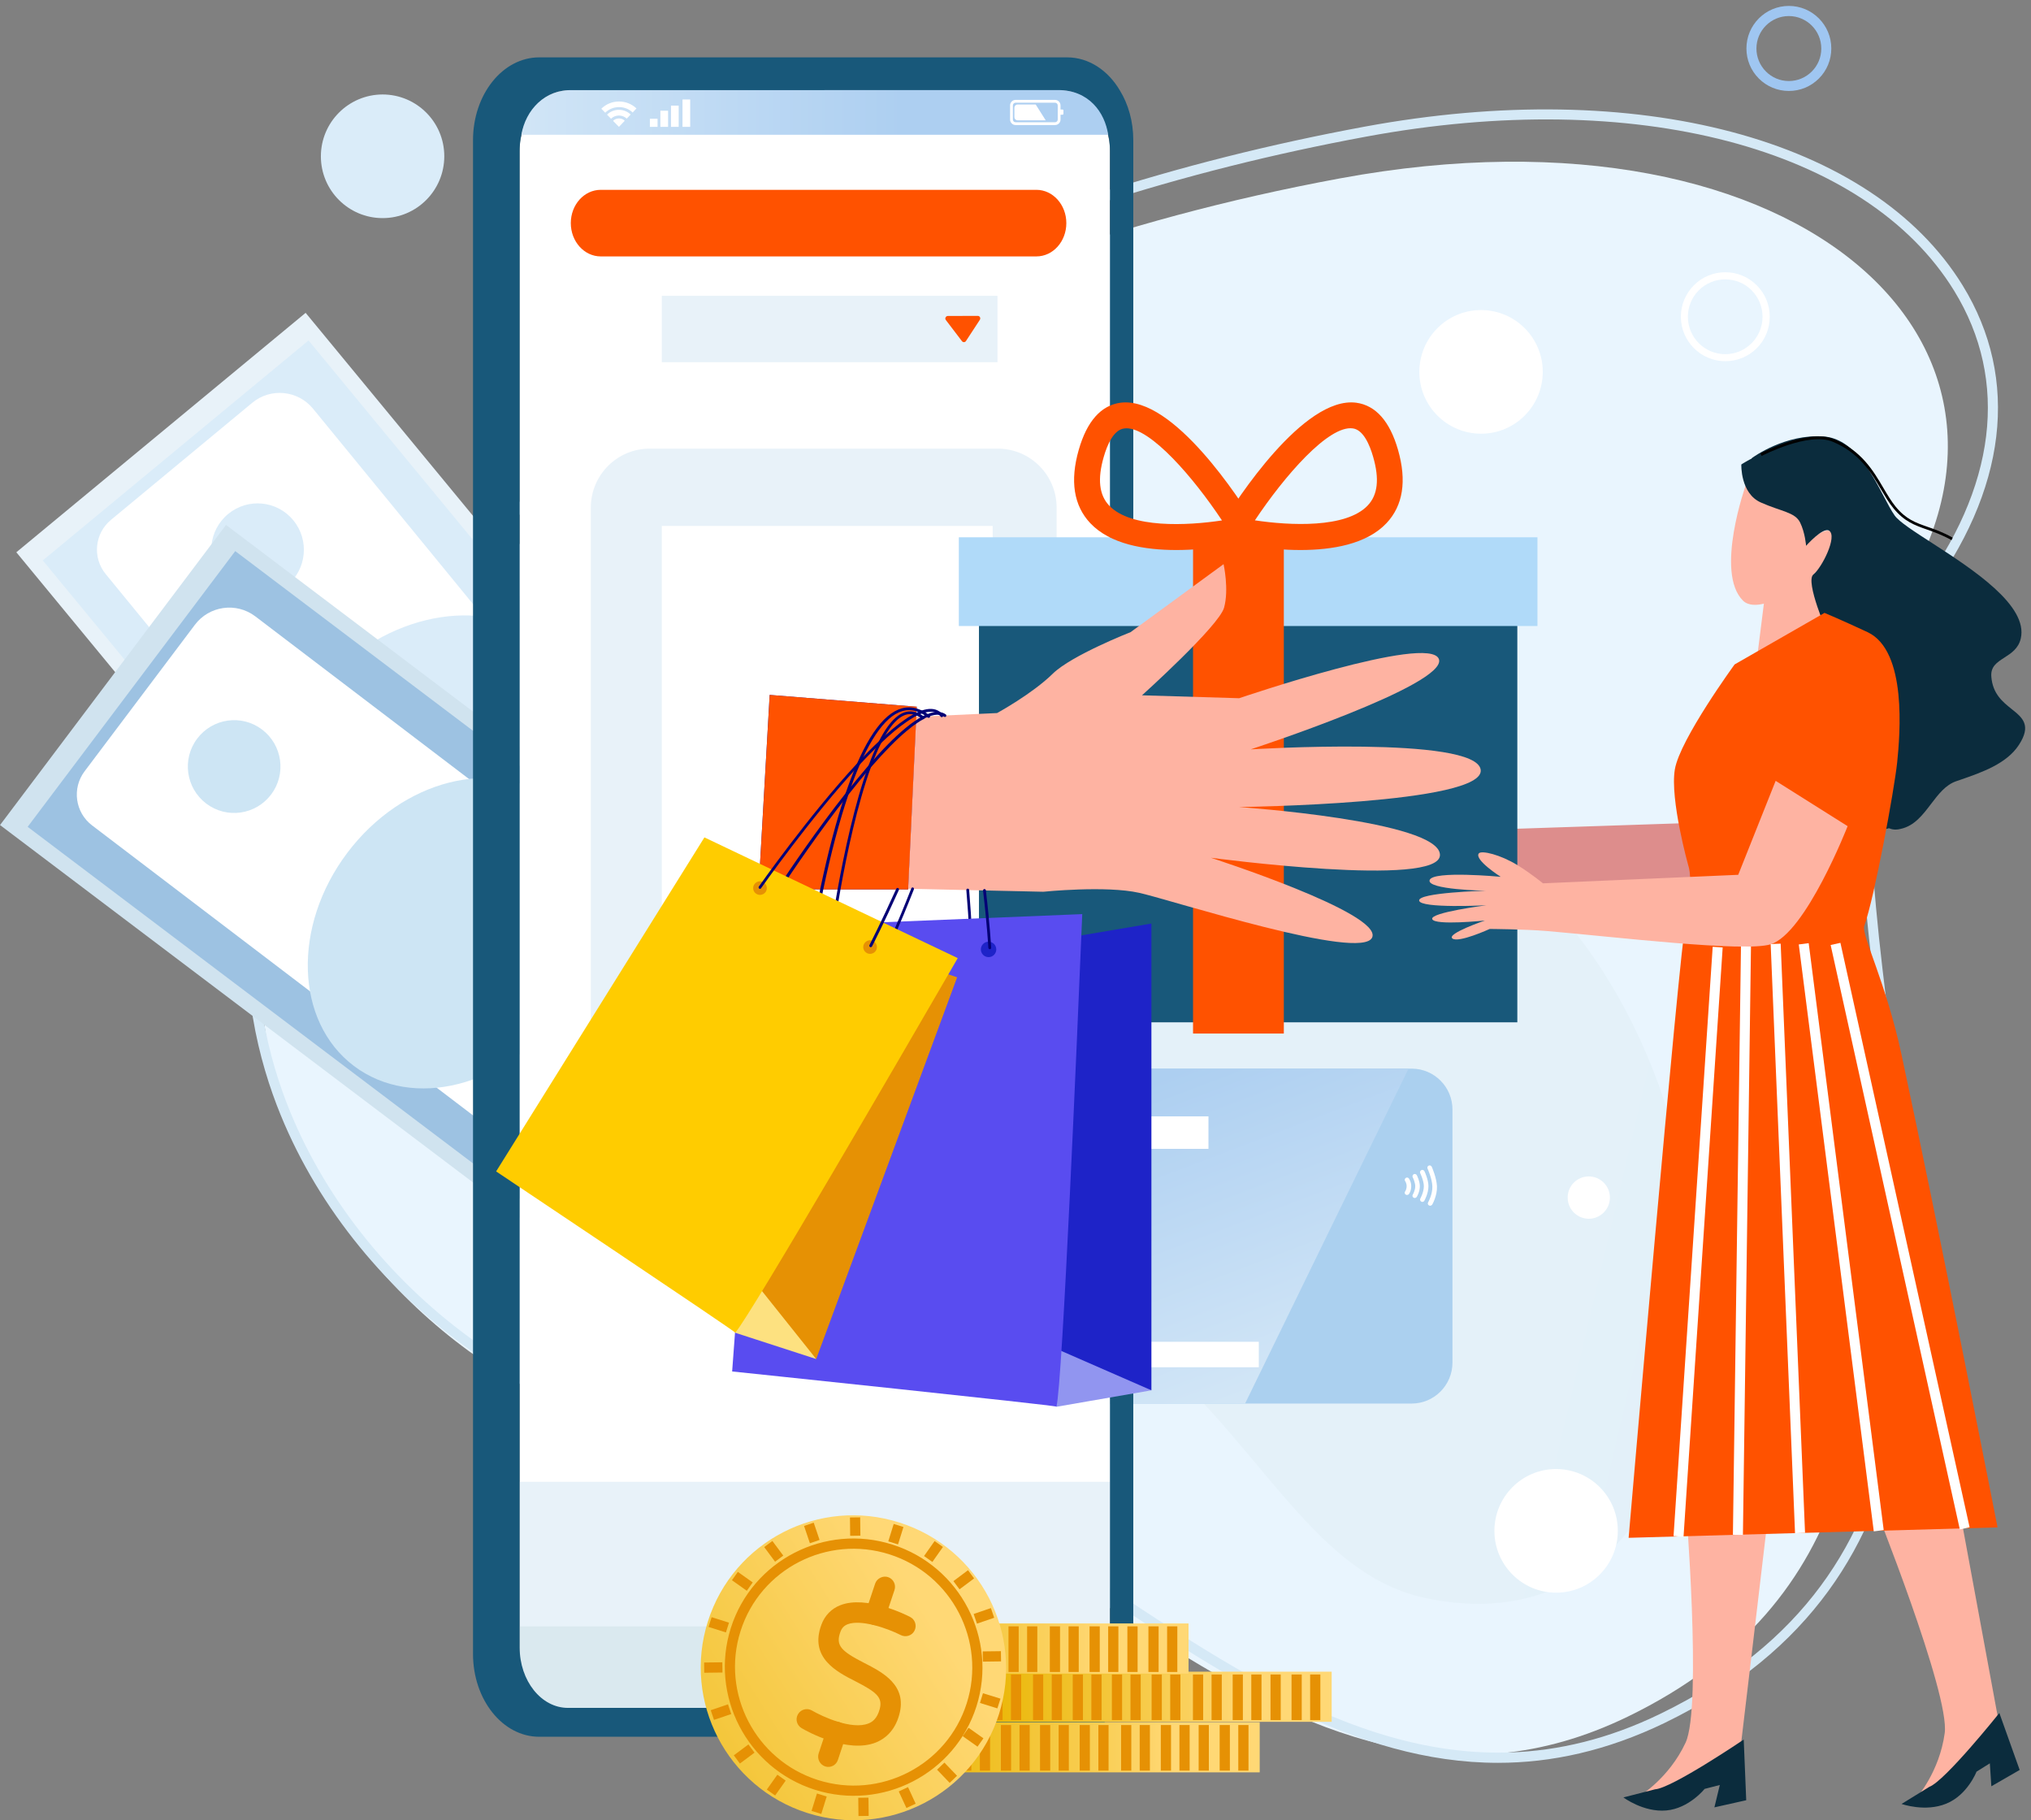 <svg width="337" height="302" viewBox="0 0 337 302" fill="none" xmlns="http://www.w3.org/2000/svg">
<rect x="0" y="0" width="337" height="302" fill="#808080" stroke="none"/>
<path d="M270.102 284.798C347.874 247.034 280.465 145.619 311.687 104.295C346.114 58.745 299.547 15.307 222.323 29.598C146.676 43.589 98.747 77.311 70.913 103.596C6.178 164.751 68.306 240.496 122.147 239.414C170.74 238.45 212.225 312.897 270.102 284.798Z" fill="#E9F5FE"/>
<path d="M248.562 292.467C224.897 292.467 203.689 278.41 182.996 264.702C162.818 251.326 143.72 238.699 123.26 239.115C92.37 239.73 59.421 216.456 46.567 184.981C39.359 167.346 32.816 132.526 69.801 97.574C111.352 58.312 164.047 32.559 226.425 21.014C271.696 12.645 310.657 22.977 325.654 47.349C335.236 62.92 333.027 81.386 319.426 99.387C306.771 116.123 310.109 142.941 313.646 171.322C318.961 213.911 324.973 262.173 276.213 285.846L275.848 285.098L276.213 285.846C266.598 290.488 257.414 292.467 248.562 292.467ZM124.24 237.435C144.866 237.435 163.832 250.012 183.91 263.321C211.943 281.903 240.939 301.118 275.499 284.332C323.179 261.175 317.499 215.591 312.002 171.522C308.415 142.791 305.044 115.657 318.097 98.389C331.25 80.971 333.442 63.17 324.242 48.23C309.594 24.441 271.314 14.409 226.724 22.66C164.662 34.139 112.249 59.759 70.947 98.788C34.676 133.059 41.07 167.113 48.111 184.365C60.717 215.242 92.984 238.1 123.227 237.468C123.559 237.435 123.907 237.435 124.24 237.435Z" fill="#D5E9F6"/>
<path d="M236.638 265.151C287.988 275.848 295.412 192.068 257.896 150.56C223.402 112.396 163.367 96.692 147.689 95.993C106.735 94.147 81.492 106.507 74.052 129.698C65.848 155.251 74.251 196.892 115.936 209.053C149.483 218.835 168.581 209.902 180.854 217.155C206.828 232.527 215.115 260.676 236.638 265.151Z" fill="url(#paint0_linear_20_434)"/>
<path d="M288.237 120.898L282.026 136.486L249.525 137.567C249.525 137.567 239.578 130.597 238.88 131.678C238.166 132.759 242.002 136.22 242.002 136.22C242.002 136.22 231.39 135.737 230.842 137.334C230.278 138.948 240.142 139.114 240.142 139.114C240.142 139.114 228.251 140.212 228.417 141.56C228.584 142.907 240.259 141.693 240.259 141.693C240.259 141.693 230.211 143.806 230.626 144.904C231.041 146.002 240.026 144.039 240.026 144.039C240.026 144.039 233.915 147.316 234.894 148.115C235.891 148.913 243.032 146.135 243.032 146.135C243.032 146.135 281.611 149.811 287.44 147.965C293.269 146.135 300.194 128.367 300.194 128.367L288.237 120.898Z" fill="#DD8D8C"/>
<path d="M50.713 51.903L2.71 91.626L98.01 207.193L146.014 167.47L50.713 51.903Z" fill="#E8F2F9"/>
<path d="M51.197 56.486L7.099 92.978L97.524 202.632L141.622 166.141L51.197 56.486Z" fill="#DAECF9"/>
<path d="M95.027 189.855L17.554 95.261C15.295 92.533 15.694 88.49 18.418 86.244L41.85 66.83C44.89 64.301 49.407 64.734 51.931 67.795L129.371 162.355C132.66 166.331 132.095 172.221 128.126 175.514L109.16 191.202C104.875 194.746 98.548 194.147 95.027 189.855Z" fill="white"/>
<path d="M37.848 85.279C41.12 82.568 45.969 83.033 48.66 86.311C51.367 89.588 50.901 94.446 47.63 97.141C44.358 99.853 39.509 99.387 36.819 96.109C34.111 92.832 34.577 87.991 37.848 85.279Z" fill="#DAECF9"/>
<path d="M94.18 153.605C97.452 150.893 102.301 151.359 104.992 154.636C107.699 157.913 107.234 162.771 103.962 165.466C100.69 168.178 95.841 167.712 93.151 164.435C90.46 161.157 90.909 156.316 94.18 153.605Z" fill="#6B8EC6"/>
<path d="M85.854 143.681C97.572 133.985 100.763 118.475 92.982 109.04C85.201 99.604 69.394 99.815 57.676 109.512C45.959 119.208 42.768 134.718 50.549 144.153C58.33 153.589 74.136 153.378 85.854 143.681Z" fill="#DAECF9"/>
<path d="M234.23 232.86H160.211C156.458 232.86 153.435 229.815 153.435 226.055V184.082C153.435 180.322 156.474 177.295 160.211 177.295H234.23C237.983 177.295 241.006 180.339 241.006 184.082V226.055C241.006 229.815 237.967 232.86 234.23 232.86Z" fill="#ABD0EF"/>
<path d="M233.715 177.295C226.043 192.949 214.401 216.856 206.595 232.86H160.195C156.458 232.86 153.419 229.815 153.419 226.055V211.316C159.065 199.737 165.16 187.26 170.026 177.295H233.715Z" fill="url(#paint1_linear_20_434)"/>
<path d="M166.688 196.626H166.456V208.038H166.688V196.626Z" fill="#010101"/>
<path d="M172.002 208.055H166.173C164.346 208.055 162.852 206.558 162.852 204.728V199.97C162.852 198.14 164.346 196.643 166.173 196.643H172.002C173.829 196.643 175.324 198.14 175.324 199.97V204.728C175.324 206.558 173.829 208.055 172.002 208.055Z" fill="#FFECC9"/>
<path d="M171.737 208.055H171.504V199.338H175.324V199.587H171.737V208.055Z" fill="#010101"/>
<path d="M166.572 199.338H162.835V199.571H166.572V199.338Z" fill="#010101"/>
<path d="M166.572 202.049H162.835V202.282H166.572V202.049Z" fill="#010101"/>
<path d="M166.572 204.645H162.835V204.878H166.572V204.645Z" fill="#010101"/>
<path d="M175.307 202.049H171.62V202.282H175.307V202.049Z" fill="#010101"/>
<path d="M175.307 204.645H171.62V204.878H175.307V204.645Z" fill="#010101"/>
<path d="M233.466 198.256C233.383 198.256 233.3 198.223 233.217 198.173C233.051 198.04 233.034 197.791 233.167 197.641C233.167 197.641 233.4 197.325 233.4 196.792C233.4 196.293 233.167 195.977 233.167 195.977C233.034 195.811 233.068 195.578 233.234 195.445C233.4 195.312 233.649 195.345 233.765 195.511C233.798 195.561 234.164 196.044 234.164 196.809C234.164 197.624 233.798 198.09 233.748 198.14C233.682 198.206 233.566 198.256 233.466 198.256Z" fill="white"/>
<path d="M234.745 198.755C234.679 198.755 234.612 198.739 234.546 198.705C234.363 198.589 234.313 198.356 234.429 198.173C234.429 198.173 234.828 197.524 234.828 196.792C234.828 196.26 234.529 195.545 234.413 195.328C234.313 195.145 234.396 194.912 234.579 194.813C234.762 194.713 234.994 194.796 235.094 194.979C235.11 195.012 235.592 195.977 235.592 196.792C235.592 197.757 235.11 198.539 235.077 198.572C234.994 198.689 234.878 198.755 234.745 198.755Z" fill="white"/>
<path d="M236.007 199.404C235.941 199.404 235.874 199.388 235.824 199.354C235.642 199.255 235.575 199.022 235.675 198.839C235.675 198.839 236.256 197.807 236.256 196.792C236.256 195.894 235.658 194.646 235.658 194.646C235.559 194.463 235.642 194.23 235.841 194.131C236.024 194.031 236.256 194.114 236.356 194.314C236.389 194.363 237.02 195.728 237.02 196.792C237.02 198.007 236.372 199.155 236.339 199.205C236.273 199.338 236.14 199.404 236.007 199.404Z" fill="white"/>
<path d="M237.302 200.036C237.236 200.036 237.17 200.02 237.103 199.986C236.921 199.887 236.854 199.654 236.97 199.471C236.97 199.471 237.718 198.156 237.668 196.809C237.618 195.528 236.887 193.898 236.871 193.881C236.788 193.681 236.871 193.465 237.07 193.382C237.253 193.299 237.485 193.382 237.568 193.582C237.601 193.648 238.365 195.378 238.432 196.809C238.498 198.373 237.668 199.82 237.635 199.87C237.552 199.97 237.435 200.036 237.302 200.036Z" fill="white"/>
<path d="M200.517 185.213H162.835V190.604H200.517V185.213Z" fill="white"/>
<path d="M208.871 222.612H162.835V226.837H208.871V222.612Z" fill="white"/>
<path d="M37.499 87.087L0.006 136.883L119.472 227.148L156.966 177.353L37.499 87.087Z" fill="#D0E3EF"/>
<path d="M39.032 91.433L4.589 137.178L117.942 222.825L152.386 177.08L39.032 91.433Z" fill="#9DC2E2"/>
<path d="M112.565 210.983L15.295 136.952C12.472 134.822 11.908 130.796 14.033 127.968L32.334 103.662C34.709 100.502 39.193 99.869 42.349 102.248L139.568 176.23C143.687 179.341 144.501 185.197 141.395 189.323L126.581 208.987C123.276 213.429 116.982 214.31 112.565 210.983Z" fill="white"/>
<path d="M32.717 122.545C35.274 119.151 40.09 118.469 43.478 121.031C46.866 123.593 47.547 128.417 44.989 131.811C42.432 135.205 37.616 135.887 34.228 133.325C30.84 130.763 30.159 125.938 32.717 122.545Z" fill="#CDE5F4"/>
<path d="M103.348 175.897C105.905 172.503 110.721 171.821 114.109 174.383C117.497 176.945 118.178 181.77 115.62 185.164C113.063 188.557 108.247 189.239 104.859 186.677C101.471 184.115 100.79 179.291 103.348 175.897Z" fill="#6B8EC6"/>
<path d="M92.949 168.181C102.101 156.026 101.614 140.197 91.859 132.827C82.105 125.457 66.779 129.337 57.627 141.492C48.474 153.647 48.962 169.475 58.716 176.845C68.47 184.215 83.797 180.336 92.949 168.181Z" fill="#CDE5F4"/>
<path d="M279.684 249.047C279.684 249.047 282.458 283.201 279.684 289.124C276.928 295.046 272.028 297.991 272.028 297.991C272.028 297.991 280.299 295.429 283.106 293.898C284.467 293.166 288.868 289.473 288.868 289.473C288.868 289.473 291.808 264.801 293.601 249.496C293.651 248.997 279.684 249.047 279.684 249.047Z" fill="#FEB3A2"/>
<path d="M289.333 288.608C289.333 288.608 277.393 296.693 274.619 296.859L269.371 298.207C269.371 298.207 272.693 300.702 276.479 300.37C280.266 300.037 282.84 296.793 282.84 296.793L285.364 296.144L284.467 299.854L289.748 298.673L289.333 288.608Z" fill="#0B2C3D"/>
<path d="M310.823 249.28C310.823 249.28 323.578 281.072 322.681 287.543C321.801 294.015 317.998 298.29 317.998 298.29C317.998 298.29 325.139 293.382 327.364 291.103C328.444 289.989 331.549 285.164 331.549 285.164C331.549 285.164 327.049 260.725 324.242 245.586C324.159 245.087 310.823 249.28 310.823 249.28Z" fill="#FEB3A2"/>
<path d="M331.748 284.199C331.748 284.199 322.747 295.462 320.14 296.444L315.523 299.288C315.523 299.288 319.442 300.686 322.947 299.238C326.467 297.808 327.962 293.931 327.962 293.931L330.171 292.551L330.42 296.36L335.12 293.649L331.748 284.199Z" fill="#0B2C3D"/>
<path d="M96.057 283.351H174.311C179.741 283.351 184.159 278.942 184.159 273.486V24.873C184.159 19.433 179.758 15.008 174.311 15.008H96.057C90.626 15.008 86.209 19.416 86.209 24.873V273.486C86.225 278.942 90.626 283.351 96.057 283.351Z" fill="white"/>
<path d="M93.715 283.351H176.652C180.788 283.351 184.159 279.99 184.159 275.831V245.836H86.225V275.831C86.225 279.99 89.58 283.351 93.715 283.351Z" fill="#E8F2F9"/>
<path d="M165.559 180.023H107.782C102.401 180.023 98.033 175.648 98.033 170.241V84.215C98.033 78.825 102.401 74.433 107.782 74.433H165.559C170.939 74.433 175.324 78.808 175.324 84.215V170.257C175.324 175.648 170.956 180.023 165.559 180.023Z" fill="#E8F2F9"/>
<path d="M164.712 87.259H109.808V161.357H164.712V87.259Z" fill="white"/>
<path d="M93.715 283.351H176.652C180.788 283.351 184.159 279.99 184.159 275.831V269.825H86.225V275.831C86.225 279.99 89.58 283.351 93.715 283.351Z" fill="#DAE9EF"/>
<path d="M185.82 15.008C183.86 11.681 180.671 9.518 177.068 9.518H89.464C83.402 9.518 78.486 15.673 78.486 23.259V274.401C78.486 281.987 83.402 288.142 89.464 288.142H177.068C183.146 288.142 188.045 281.987 188.045 274.401V23.259C188.045 20.165 187.231 17.304 185.82 15.008ZM184.176 273.319C184.176 278.859 180.588 283.351 176.154 283.351H94.23C89.812 283.351 86.225 278.859 86.225 273.319V25.04C86.225 19.5 89.812 15.008 94.23 15.008H176.154C180.588 15.008 184.176 19.5 184.176 25.04V273.319Z" fill="#18587A"/>
<path d="M251.767 91.202H162.436V169.609H251.767V91.202Z" fill="#18587A"/>
<path d="M255.106 89.139H159.098V103.862H255.106V89.139Z" fill="#B0DAF9"/>
<path d="M213.023 89.322H197.96V171.472H213.023V89.322Z" fill="#FF5200"/>
<path d="M195.186 91.252C189.938 91.252 184.209 90.303 180.904 86.793C178.164 83.882 177.516 79.789 178.994 74.632C180.356 69.874 182.697 67.246 185.936 66.813C194.738 65.682 205.948 83.216 208.107 86.743L209.651 89.289L206.745 89.954C205.765 90.187 200.75 91.252 195.186 91.252ZM186.899 71.055C186.766 71.055 186.65 71.072 186.517 71.089C184.773 71.322 183.711 73.8 183.129 75.847C182.083 79.49 182.382 82.102 184.026 83.865C187.63 87.692 197.03 87.209 202.759 86.344C198.009 79.191 190.968 71.055 186.899 71.055Z" fill="#FF5200"/>
<path d="M215.779 91.252C210.216 91.252 205.2 90.187 204.221 89.954L201.314 89.289L202.859 86.743C205.001 83.2 216.278 65.682 225.03 66.813C228.268 67.246 230.61 69.891 231.971 74.632C233.45 79.789 232.802 83.882 230.062 86.793C226.757 90.304 221.027 91.252 215.779 91.252ZM208.223 86.328C213.969 87.193 223.352 87.675 226.956 83.849C228.617 82.085 228.899 79.473 227.853 75.83C227.272 73.784 226.209 71.305 224.465 71.072C220.446 70.523 213.122 78.974 208.223 86.328Z" fill="#FF5200"/>
<path d="M150.28 119.001L150.595 147.449L173.115 147.948C173.115 147.948 183.511 146.884 189.041 148.131C194.588 149.379 226.009 159.56 227.687 155.518C229.364 151.475 200.916 142.309 200.916 142.309C200.916 142.309 239.162 147.416 238.93 141.793C238.697 136.17 205.582 133.891 205.582 133.891C205.582 133.891 246.503 133.408 245.689 127.702C244.875 122.012 207.525 124.325 207.525 124.325C207.525 124.325 240.358 113.594 238.747 109.335C237.136 105.093 205.616 115.84 205.616 115.84L189.49 115.358C189.49 115.358 202.261 103.862 203.108 100.818C203.955 97.773 203.025 93.597 203.025 93.597L187.597 104.877C187.597 104.877 177.798 108.72 174.693 111.764C171.272 115.125 165.442 118.302 165.442 118.302L150.28 119.001Z" fill="#FEB3A2"/>
<path d="M152.107 117.254L150.679 147.566L125.867 147.549L127.711 115.291L152.107 117.254Z" fill="#1E23C8"/>
<path d="M153.502 118.868C153.385 118.918 153.253 118.985 153.136 119.068C152.771 119.251 152.389 119.484 151.99 119.766L150.894 143.09C150.878 143.124 150.678 147.449 150.678 147.449C150.612 147.449 150.297 119.001 150.297 119.001L151.243 118.968C151.243 118.951 153.502 118.868 153.502 118.868Z" fill="#FEB3A2"/>
<path d="M152.107 117.254L152.057 118.452C152.04 118.519 150.894 143.09 150.894 143.09C150.878 143.124 150.679 147.566 150.679 147.566L125.867 147.549L127.711 115.291L152.107 117.254Z" fill="#FF5200"/>
<path d="M171.969 31.494H99.677C96.937 31.494 94.712 33.956 94.712 37.017C94.712 40.062 96.937 42.541 99.677 42.541H171.969C174.709 42.541 176.935 40.079 176.935 37.017C176.935 33.973 174.709 31.494 171.969 31.494Z" fill="#FF5200"/>
<path d="M53.243 25.938C53.243 31.594 57.827 36.186 63.49 36.186C69.136 36.186 73.72 31.594 73.72 25.921C73.72 20.265 69.136 15.673 63.473 15.673C57.827 15.69 53.243 20.282 53.243 25.938Z" fill="#DAECF9"/>
<path d="M296.823 15.091C294.947 15.091 293.17 14.359 291.841 13.028C290.512 11.697 289.782 9.934 289.782 8.037C289.782 4.144 292.937 0.983 296.823 0.983C300.709 0.983 303.865 4.144 303.865 8.037C303.865 9.917 303.134 11.697 301.805 13.028C300.477 14.359 298.7 15.091 296.823 15.091ZM296.823 2.664C293.85 2.664 291.442 5.076 291.442 8.054C291.442 9.485 292.007 10.849 293.02 11.864C294.033 12.878 295.378 13.444 296.823 13.444C298.251 13.444 299.613 12.878 300.626 11.864C301.639 10.849 302.204 9.501 302.204 8.054C302.204 5.076 299.779 2.664 296.823 2.664Z" fill="#9FC6F1"/>
<path d="M235.509 61.706C235.509 67.362 240.092 71.954 245.756 71.954C251.402 71.954 255.986 67.362 255.986 61.689C255.986 56.033 251.402 51.441 245.739 51.441C240.076 51.441 235.509 56.049 235.509 61.706Z" fill="white"/>
<path d="M286.278 59.926C282.225 59.926 278.904 56.615 278.904 52.556C278.904 50.593 279.668 48.73 281.063 47.332C282.458 45.935 284.301 45.169 286.278 45.169C288.237 45.169 290.097 45.935 291.492 47.332C292.887 48.73 293.651 50.576 293.651 52.556C293.651 54.519 292.887 56.382 291.492 57.78C290.097 59.16 288.237 59.926 286.278 59.926ZM286.261 46.35C284.6 46.35 283.056 46.999 281.877 48.164C280.714 49.328 280.066 50.892 280.066 52.556C280.066 55.966 282.84 58.761 286.261 58.761C289.682 58.761 292.455 55.983 292.455 52.556C292.455 50.892 291.808 49.345 290.645 48.164C289.483 46.983 287.922 46.35 286.261 46.35Z" fill="white"/>
<path d="M247.964 253.988C247.964 259.644 252.548 264.236 258.211 264.236C263.858 264.236 268.441 259.644 268.441 253.971C268.441 248.315 263.858 243.723 258.194 243.723C252.548 243.723 247.964 248.315 247.964 253.988Z" fill="white"/>
<path d="M260.121 198.689C260.121 200.635 261.699 202.199 263.625 202.199C265.552 202.199 267.129 200.619 267.129 198.689C267.129 196.742 265.552 195.179 263.625 195.179C261.682 195.179 260.121 196.742 260.121 198.689Z" fill="white"/>
<path d="M292.854 98.755L291.409 110.234L303.516 104.161C303.516 104.161 302.221 102.215 301.739 99.47C301.257 96.725 300.61 94.047 300.61 94.047L292.854 98.755Z" fill="#FEB3A2"/>
<path d="M289.699 80.405C289.699 80.405 284.484 94.978 289.217 99.653C292.638 103.014 305.276 93.348 304.546 89.555C303.815 85.762 299.862 90.287 299.862 90.287C299.862 90.287 300.593 86.56 298.251 85.196C295.91 83.815 292.92 82.85 291.874 81.885C290.828 80.887 289.699 80.405 289.699 80.405Z" fill="#FEB3A2"/>
<path d="M288.935 77.061C288.935 77.061 288.752 81.852 292.173 83.366C295.578 84.88 297.82 84.963 298.683 86.677C299.53 88.39 299.68 90.553 299.68 90.553C299.68 90.553 302.486 87.392 303.499 88.041C304.928 88.973 302.304 94.18 300.892 95.311C299.464 96.442 303.283 105.16 303.283 105.16C303.283 105.16 307.734 104.977 310.009 108.953C312.285 112.945 309.91 132.31 309.91 132.31C309.91 132.31 308.864 138.382 312.949 137.534C317.018 136.685 318.213 131.062 322.017 129.731C325.803 128.401 330.088 127.07 332.197 123.859C335.867 118.269 328.161 119.201 327.646 112.846C327.364 109.402 331.715 109.785 332.479 106.491C334.256 98.855 315.805 90.536 313.431 87.209C311.056 83.882 307.452 73.917 301.208 73.434C294.947 73.002 288.935 77.061 288.935 77.061Z" fill="#0B2C3D"/>
<path d="M314.543 137.634C313.879 137.634 313.331 137.434 312.899 137.002C311.488 135.637 311.919 132.476 311.986 132.027L305.276 104.594C304.629 103.13 301.44 95.577 302.935 94.379C304.031 93.498 305.99 89.871 305.907 88.124C305.891 87.758 305.791 87.525 305.609 87.392C304.595 86.727 290.612 76.063 290.612 76.063L290.861 75.88C290.911 75.847 296.259 71.937 302.619 72.419C307.535 72.785 310.425 78.275 312.534 82.285C313.231 83.599 313.813 84.73 314.394 85.546C315.108 86.56 317.632 88.191 320.555 90.071C327.314 94.446 336.581 100.452 335.302 105.942C334.92 107.605 333.675 108.404 332.579 109.103C331.35 109.901 330.27 110.583 330.42 112.297C330.652 115.125 332.313 116.456 333.791 117.637C335.585 119.068 337.129 120.315 334.987 123.593C332.944 126.72 328.859 128.134 325.255 129.382L324.574 129.615C322.814 130.231 321.651 131.761 320.406 133.391C319.044 135.188 317.632 137.035 315.374 137.517C315.058 137.6 314.792 137.634 314.543 137.634Z" fill="#0B2C3D"/>
<path d="M323.81 89.605C322.249 88.74 320.904 88.257 319.708 87.841C317.715 87.143 315.988 86.527 314.195 84.348C313.431 83.433 312.799 82.335 312.119 81.204C310.441 78.359 308.531 75.131 304.097 73.285C300.095 71.604 292.389 75.597 292.306 75.647L292.09 75.231C292.406 75.065 300.078 71.105 304.28 72.852C308.864 74.765 310.807 78.059 312.517 80.971C313.181 82.102 313.813 83.167 314.543 84.065C316.254 86.144 317.832 86.71 319.841 87.409C321.053 87.825 322.415 88.307 324.009 89.206L323.81 89.605Z" fill="black"/>
<path d="M287.822 110.234C287.822 110.234 278.754 122.661 277.907 127.635C277.06 132.61 280.133 143.59 280.133 143.59C280.133 143.59 281.063 145.869 279.801 152.157C278.539 158.446 270.235 255.136 270.235 255.136L331.45 253.406C331.45 253.406 321.85 204.395 315.506 174.932C312.949 163.021 308.83 155.052 309.329 153.654C311.056 148.78 314.311 131.062 314.792 126.504C315.257 121.946 316.503 107.971 309.877 104.877C305.426 102.797 302.735 101.683 302.735 101.683L287.822 110.234Z" fill="#FF5200"/>
<path d="M294.631 129.548L288.42 145.137L256.019 146.551C256.019 146.551 254.076 144.937 251.767 143.523C248.994 141.809 245.756 141.011 245.357 141.61C244.643 142.691 249.011 145.469 249.011 145.469C249.011 145.469 237.784 144.405 237.219 146.002C236.655 147.615 246.52 147.782 246.52 147.782C246.52 147.782 235.31 148.065 235.476 149.412C235.642 150.76 246.619 150.194 246.619 150.194C246.619 150.194 237.236 151.392 237.651 152.49C238.066 153.588 246.387 152.723 246.387 152.723C246.387 152.723 239.993 154.902 240.989 155.701C241.986 156.499 247.184 154.12 247.184 154.12C247.184 154.12 253.013 154.154 256.716 154.47C267.843 155.418 289.433 158.03 293.801 156.666C299.63 154.836 306.572 137.068 306.572 137.068L294.631 129.548Z" fill="#FEB3A2"/>
<path d="M174.925 221.414L174.145 232.51L175.307 233.392L191.051 230.664L174.925 221.414Z" fill="#9195F0"/>
<path d="M153.767 157.547C153.402 157.048 153.518 156.366 154 156C154.498 155.634 155.179 155.751 155.544 156.233C155.91 156.732 155.794 157.414 155.312 157.78C154.814 158.146 154.133 158.046 153.767 157.547Z" fill="#1E23C8"/>
<path d="M137.525 155.301C137.924 154.836 138.605 154.769 139.07 155.168C139.535 155.568 139.601 156.25 139.203 156.715C138.804 157.181 138.123 157.248 137.658 156.849C137.193 156.466 137.127 155.767 137.525 155.301Z" fill="#E69104"/>
<path d="M191.051 230.664V153.222L176.088 155.751L174.145 223.277L191.051 230.664Z" fill="#1E23C8"/>
<path d="M161.158 157.481C161.025 157.481 160.925 157.381 160.925 157.248C160.925 157.215 160.809 153.122 160.344 147.682C160.327 147.549 160.427 147.432 160.56 147.432C160.676 147.432 160.809 147.516 160.809 147.649C161.257 153.089 161.39 157.198 161.39 157.231C161.39 157.364 161.291 157.481 161.158 157.481Z" fill="#040076"/>
<path d="M137.658 157.481C137.492 157.464 137.409 157.348 137.426 157.215C137.426 157.181 137.974 153.022 138.987 147.516C140.05 141.643 141.794 133.342 144.102 127.053C144.683 125.473 145.248 124.175 145.796 123.077C147.639 119.384 149.582 117.704 151.559 118.07C151.791 118.119 151.99 118.169 152.14 118.236C152.19 118.253 152.24 118.269 152.273 118.286C152.555 118.386 152.821 118.535 153.053 118.702C153.103 118.735 153.17 118.785 153.236 118.835L153.302 118.901C153.402 118.985 153.419 119.134 153.336 119.234C153.253 119.334 153.103 119.35 153.004 119.267L152.92 119.201C152.871 119.168 152.837 119.134 152.788 119.101C152.555 118.935 152.323 118.802 152.057 118.718C151.824 118.619 151.658 118.569 151.459 118.519C149.715 118.186 147.955 119.8 146.211 123.277C145.663 124.358 145.115 125.639 144.534 127.219C142.242 133.475 140.498 141.76 139.452 147.616C138.455 153.105 137.907 157.248 137.907 157.298C137.874 157.381 137.775 157.481 137.658 157.481Z" fill="#040076"/>
<path d="M126.947 153.804L179.575 151.658C179.575 151.658 179.525 152.939 179.426 155.185C178.795 170.374 176.304 229.649 175.291 233.375C175.49 233.176 121.483 227.536 121.483 227.536L126.947 153.804Z" fill="#594CF0"/>
<path d="M164.031 158.795C164.737 158.795 165.31 158.222 165.31 157.514C165.31 156.807 164.737 156.233 164.031 156.233C163.325 156.233 162.752 156.807 162.752 157.514C162.752 158.222 163.325 158.795 164.031 158.795Z" fill="#1E23C8"/>
<path d="M134.553 158.795C135.259 158.795 135.832 158.222 135.832 157.514C135.832 156.807 135.259 156.233 134.553 156.233C133.847 156.233 133.274 156.807 133.274 157.514C133.274 158.222 133.847 158.795 134.553 158.795Z" fill="#1E23C8"/>
<path d="M164.247 157.481C164.13 157.481 164.014 157.381 163.998 157.265C163.998 157.231 163.765 153.189 163.117 147.765C163.101 147.632 163.2 147.516 163.317 147.499C163.45 147.482 163.566 147.582 163.582 147.699C164.23 153.139 164.463 157.198 164.463 157.231C164.479 157.364 164.38 157.464 164.247 157.481Z" fill="#040076"/>
<path d="M134.553 157.481C134.387 157.464 134.304 157.348 134.32 157.215C134.32 157.165 134.951 153.022 136.097 147.499C137.376 141.443 138.771 136.12 140.282 131.695C140.897 129.898 141.528 128.234 142.176 126.754C145.082 120.066 148.204 116.938 151.459 117.404C151.708 117.437 151.957 117.487 152.19 117.57C152.505 117.67 152.804 117.803 153.103 117.936C153.369 118.086 153.718 118.286 154.066 118.552C154.1 118.569 154.166 118.619 154.232 118.668C154.332 118.752 154.365 118.901 154.282 119.001C154.199 119.101 154.066 119.134 153.95 119.051C153.884 119.001 153.834 118.968 153.784 118.935C153.452 118.668 153.136 118.485 152.887 118.352C152.622 118.219 152.339 118.119 152.057 118.02C151.858 117.953 151.625 117.903 151.409 117.87C148.387 117.404 145.447 120.482 142.624 126.953C141.993 128.417 141.362 130.064 140.764 131.861C139.269 136.27 137.874 141.56 136.595 147.616C135.45 153.122 134.835 157.265 134.818 157.314C134.769 157.398 134.669 157.481 134.553 157.481Z" fill="#040076"/>
<path d="M126.614 211.599L121.45 219.95L121.998 221.114L135.433 225.473L126.614 211.599Z" fill="#FDE180"/>
<path d="M135.433 225.473L158.816 162.139L154.515 160.725L125.253 212.713L135.433 225.473Z" fill="#E69104"/>
<path d="M146.909 158.446C146.875 158.446 146.842 158.446 146.809 158.429C146.693 158.379 146.643 158.229 146.693 158.113C146.709 158.063 148.852 153.421 151.21 147.383C151.26 147.266 151.393 147.2 151.509 147.249C151.625 147.299 151.692 147.432 151.642 147.549C149.267 153.588 147.141 158.246 147.108 158.296C147.075 158.396 146.992 158.446 146.909 158.446Z" fill="#040076"/>
<path d="M128.541 148.747C128.491 148.747 128.458 148.73 128.425 148.714C128.308 148.647 128.275 148.497 128.342 148.381C128.342 148.381 128.557 148.015 128.989 147.399C131.181 144.089 135.549 137.634 140.315 131.611C141.528 130.081 142.807 128.517 144.135 126.97C146.46 124.291 148.436 122.295 150.164 120.864C150.878 120.265 151.393 119.883 151.874 119.567C152.306 119.284 152.671 119.051 153.053 118.868C153.136 118.801 153.253 118.735 153.402 118.685C153.585 118.602 153.718 118.535 153.834 118.502C154.664 118.153 155.378 118.036 156.009 118.153C156.325 118.203 156.624 118.319 156.923 118.519C157.022 118.585 157.056 118.735 156.989 118.851C156.923 118.951 156.773 118.984 156.657 118.918C156.408 118.752 156.176 118.652 155.926 118.618C155.378 118.519 154.764 118.618 154 118.935C153.884 118.968 153.784 119.018 153.684 119.051C153.502 119.134 153.385 119.201 153.302 119.267C152.92 119.467 152.572 119.683 152.157 119.966C151.692 120.265 151.193 120.648 150.496 121.23C148.785 122.644 146.842 124.624 144.534 127.269C143.205 128.8 141.926 130.364 140.731 131.894C135.981 137.917 131.613 144.355 129.438 147.649C129.023 148.264 128.807 148.63 128.807 148.63C128.69 148.714 128.624 148.747 128.541 148.747Z" fill="#040076"/>
<path d="M116.883 138.931L158.916 158.961C158.916 158.961 158.351 159.943 157.355 161.657C150.629 173.269 124.323 218.602 121.998 221.098C122.23 221.031 82.323 194.347 82.323 194.347L116.883 138.931Z" fill="#FFCC00"/>
<path d="M143.371 156.599C143.67 156.05 144.351 155.834 144.899 156.117C145.447 156.416 145.663 157.098 145.381 157.647C145.082 158.196 144.401 158.412 143.853 158.13C143.288 157.83 143.072 157.148 143.371 156.599Z" fill="#E69104"/>
<path d="M125.103 146.817C125.402 146.268 126.083 146.052 126.631 146.334C127.179 146.634 127.395 147.316 127.113 147.865C126.814 148.414 126.133 148.63 125.585 148.347C125.02 148.048 124.804 147.366 125.103 146.817Z" fill="#E69104"/>
<path d="M144.467 157.148C144.434 157.148 144.401 157.148 144.368 157.115C144.251 157.048 144.202 156.915 144.268 156.799C144.285 156.765 146.311 152.789 148.719 147.449C148.769 147.333 148.918 147.283 149.034 147.333C149.151 147.383 149.2 147.532 149.151 147.649C146.743 153.006 144.716 156.982 144.683 157.032C144.65 157.098 144.567 157.148 144.467 157.148Z" fill="#040076"/>
<path d="M126.1 147.466C126.05 147.466 126 147.449 125.967 147.416C125.867 147.349 125.834 147.2 125.917 147.083C126 146.967 134.221 135.271 142.159 126.72C143.62 125.14 144.766 123.975 145.813 123.01C145.829 122.977 145.862 122.944 145.896 122.927C147.473 121.413 148.868 120.249 150.147 119.384C150.446 119.151 150.778 118.951 151.077 118.785C151.409 118.602 151.675 118.452 151.924 118.302C151.974 118.286 152.007 118.252 152.057 118.252C152.356 118.103 152.638 117.986 152.871 117.903C154.116 117.471 155.113 117.52 155.877 118.036C155.96 118.103 156.043 118.153 156.092 118.219C156.225 118.336 156.358 118.469 156.458 118.602C156.541 118.702 156.508 118.851 156.408 118.935C156.308 119.018 156.159 119.001 156.076 118.885C155.993 118.785 155.893 118.668 155.777 118.569C155.727 118.519 155.661 118.469 155.611 118.419C154.98 118.003 154.133 117.97 153.053 118.352C152.721 118.469 152.489 118.552 152.24 118.685C152.206 118.702 152.173 118.718 152.123 118.718C151.874 118.851 151.608 119.018 151.343 119.167C151.027 119.367 150.695 119.567 150.396 119.783C149.134 120.648 147.706 121.829 146.145 123.327C145.098 124.308 143.953 125.456 142.541 126.97C134.586 135.554 126.349 147.266 126.266 147.383C126.249 147.432 126.183 147.466 126.1 147.466Z" fill="#040076"/>
<path d="M165.509 49.079H109.808V60.092H165.509V49.079Z" fill="#E8F2F9"/>
<path d="M157.272 52.839L162.237 52.822L159.929 56.349L157.272 52.839Z" fill="white"/>
<path d="M159.945 56.765C159.813 56.765 159.68 56.698 159.613 56.599L156.939 53.088C156.84 52.955 156.823 52.789 156.906 52.656C156.973 52.506 157.122 52.423 157.272 52.423L162.237 52.406C162.387 52.406 162.536 52.489 162.603 52.622C162.669 52.755 162.669 52.922 162.586 53.055L160.278 56.582C160.211 56.698 160.078 56.765 159.945 56.765Z" fill="#FF5200"/>
<path d="M305.377 156.423L303.755 156.783L325.191 253.748L326.812 253.388L305.377 156.423Z" fill="white"/>
<path d="M300.114 156.479L298.467 156.69L310.913 254.066L312.56 253.854L300.114 156.479Z" fill="white"/>
<path d="M295.463 156.559L293.804 156.628L297.847 254.378L299.507 254.309L295.463 156.559Z" fill="white"/>
<path d="M284.184 157.079L277.689 254.851L279.346 254.962L285.841 157.19L284.184 157.079Z" fill="white"/>
<path d="M288.875 157.018L287.539 254.63L289.2 254.653L290.535 157.041L288.875 157.018Z" fill="white"/>
<path d="M163.732 277.345H220.961V285.663H163.732V277.345Z" fill="url(#paint2_linear_20_434)"/>
<path d="M166.356 277.811H164.662V285.38H166.356V277.811Z" fill="#E69104"/>
<path d="M169.445 277.811H167.751V285.38H169.445V277.811Z" fill="#E69104"/>
<path d="M173.098 277.811H171.404V285.38H173.098V277.811Z" fill="#E69104"/>
<path d="M176.204 277.811H174.51V285.38H176.204V277.811Z" fill="#E69104"/>
<path d="M179.692 277.811H177.998V285.38H179.692V277.811Z" fill="#E69104"/>
<path d="M182.781 277.811H181.087V285.38H182.781V277.811Z" fill="#E69104"/>
<path d="M186.185 277.811H184.491V285.38H186.185V277.811Z" fill="#E69104"/>
<path d="M189.274 277.811H187.58V285.38H189.274V277.811Z" fill="#E69104"/>
<path d="M192.778 277.811H191.084V285.38H192.778V277.811Z" fill="#E69104"/>
<path d="M195.867 277.811H194.173V285.38H195.867V277.811Z" fill="#E69104"/>
<path d="M199.637 277.811H197.943V285.38H199.637V277.811Z" fill="#E69104"/>
<path d="M202.726 277.811H201.032V285.38H202.726V277.811Z" fill="#E69104"/>
<path d="M206.23 277.811H204.536V285.38H206.23V277.811Z" fill="#E69104"/>
<path d="M209.319 277.811H207.625V285.38H209.319V277.811Z" fill="#E69104"/>
<path d="M212.508 277.811H210.814V285.38H212.508V277.811Z" fill="#E69104"/>
<path d="M215.995 277.811H214.301V285.38H215.995V277.811Z" fill="#E69104"/>
<path d="M219.084 277.811H217.39V285.38H219.084V277.811Z" fill="#E69104"/>
<path d="M151.791 285.73H209.02V294.048H151.791V285.73Z" fill="url(#paint3_linear_20_434)"/>
<path d="M154.432 286.196H152.738V293.765H154.432V286.196Z" fill="#E69104"/>
<path d="M157.521 286.196H155.827V293.765H157.521V286.196Z" fill="#E69104"/>
<path d="M161.174 286.196H159.48V293.765H161.174V286.196Z" fill="#E69104"/>
<path d="M164.28 286.196H162.586V293.765H164.28V286.196Z" fill="#E69104"/>
<path d="M167.767 286.196H166.074V293.765H167.767V286.196Z" fill="#E69104"/>
<path d="M170.856 286.196H169.163V293.765H170.856V286.196Z" fill="#E69104"/>
<path d="M174.261 286.196H172.567V293.765H174.261V286.196Z" fill="#E69104"/>
<path d="M177.35 286.196H175.656V293.765H177.35V286.196Z" fill="#E69104"/>
<path d="M180.837 286.196H179.144V293.765H180.837V286.196Z" fill="#E69104"/>
<path d="M183.943 286.196H182.249V293.765H183.943V286.196Z" fill="#E69104"/>
<path d="M187.713 286.196H186.019V293.765H187.713V286.196Z" fill="#E69104"/>
<path d="M190.802 286.196H189.108V293.765H190.802V286.196Z" fill="#E69104"/>
<path d="M194.306 286.196H192.612V293.765H194.306V286.196Z" fill="#E69104"/>
<path d="M197.395 286.196H195.701V293.765H197.395V286.196Z" fill="#E69104"/>
<path d="M200.584 286.196H198.89V293.765H200.584V286.196Z" fill="#E69104"/>
<path d="M204.071 286.196H202.377V293.765H204.071V286.196Z" fill="#E69104"/>
<path d="M207.16 286.196H205.466V293.765H207.16V286.196Z" fill="#E69104"/>
<path d="M139.983 269.343H197.212V277.661H139.983V269.343Z" fill="url(#paint4_linear_20_434)"/>
<path d="M142.607 269.825H140.913V277.395H142.607V269.825Z" fill="#E69104"/>
<path d="M145.696 269.825H144.002V277.395H145.696V269.825Z" fill="#E69104"/>
<path d="M149.367 269.825H147.673V277.395H149.367V269.825Z" fill="#E69104"/>
<path d="M152.455 269.825H150.762V277.395H152.455V269.825Z" fill="#E69104"/>
<path d="M155.943 269.825H154.249V277.395H155.943V269.825Z" fill="#E69104"/>
<path d="M159.049 269.825H157.355V277.395H159.049V269.825Z" fill="#E69104"/>
<path d="M162.436 269.825H160.743V277.395H162.436V269.825Z" fill="#E69104"/>
<path d="M165.542 269.825H163.848V277.395H165.542V269.825Z" fill="#E69104"/>
<path d="M169.03 269.825H167.336V277.395H169.03V269.825Z" fill="#E69104"/>
<path d="M172.119 269.825H170.425V277.395H172.119V269.825Z" fill="#E69104"/>
<path d="M175.888 269.825H174.195V277.395H175.888V269.825Z" fill="#E69104"/>
<path d="M178.994 269.825H177.3V277.395H178.994V269.825Z" fill="#E69104"/>
<path d="M182.482 269.825H180.788V277.395H182.482V269.825Z" fill="#E69104"/>
<path d="M185.571 269.825H183.877V277.395H185.571V269.825Z" fill="#E69104"/>
<path d="M188.759 269.825H187.065V277.395H188.759V269.825Z" fill="#E69104"/>
<path d="M192.247 269.825H190.553V277.395H192.247V269.825Z" fill="#E69104"/>
<path d="M195.352 269.825H193.658V277.395H195.352V269.825Z" fill="#E69104"/>
<path d="M117.464 268.994C121.699 255.685 135.931 248.348 149.267 252.607C162.603 256.866 169.976 271.09 165.758 284.399C161.523 297.708 147.291 305.044 133.955 300.786C120.619 296.543 113.229 282.303 117.464 268.994Z" fill="url(#paint5_linear_20_434)"/>
<path d="M135.184 296.926C123.941 293.349 117.713 281.304 121.267 270.092C124.837 258.879 136.878 252.673 148.104 256.267C159.331 259.844 165.575 271.888 162.021 283.101C158.451 294.297 146.41 300.503 135.184 296.926ZM147.59 257.881C137.243 254.587 126.149 260.293 122.878 270.607C119.59 280.922 125.352 292.018 135.699 295.312C146.045 298.606 157.139 292.9 160.41 282.585C163.682 272.254 157.936 261.175 147.59 257.881Z" fill="#E69104"/>
<path d="M137.775 288.824C135.333 288.042 133.39 286.944 133.008 286.711C132.211 286.245 131.929 285.214 132.41 284.399C132.875 283.6 133.905 283.317 134.719 283.783C136.396 284.765 141.345 287.061 144.119 285.929C144.7 285.696 145.53 285.181 145.962 283.567C146.493 281.62 145.464 280.739 141.877 278.909C138.837 277.362 134.254 275.016 136.297 269.543C136.861 268.012 137.957 266.897 139.435 266.315C143.737 264.635 150.28 267.879 151.011 268.262C151.841 268.677 152.173 269.709 151.741 270.541C151.326 271.373 150.297 271.689 149.466 271.273C147.208 270.125 142.823 268.628 140.648 269.476C140.05 269.709 139.684 270.092 139.452 270.724C138.605 273.02 139.585 273.935 143.404 275.898C146.427 277.445 150.562 279.558 149.217 284.465C148.453 287.293 146.709 288.525 145.381 289.074C143.006 290.038 140.149 289.573 137.775 288.824Z" fill="#E69104"/>
<path d="M136.928 293.066C136.031 292.767 135.549 291.802 135.832 290.92L137.193 286.811C137.492 285.929 138.389 285.397 139.319 285.73C140.199 286.029 140.681 286.977 140.399 287.859L139.037 291.968C138.754 292.867 137.808 293.349 136.928 293.066Z" fill="#E69104"/>
<path d="M144.75 269.543C143.836 269.243 143.371 268.278 143.654 267.397L145.215 262.722C145.514 261.84 146.543 261.374 147.357 261.657C148.237 261.956 148.719 262.905 148.42 263.803L146.859 268.478C146.576 269.343 145.63 269.825 144.75 269.543Z" fill="#E69104"/>
<path d="M148.291 252.834L147.392 255.725L149.01 256.23L149.909 253.339L148.291 252.834Z" fill="#E69104"/>
<path d="M155.078 255.673L153.324 258.159L154.707 259.138L156.461 256.652L155.078 255.673Z" fill="#E69104"/>
<path d="M160.619 260.509L158.197 262.321L159.211 263.68L161.633 261.868L160.619 260.509Z" fill="#E69104"/>
<path d="M164.417 266.793L161.556 267.769L162.102 269.375L164.963 268.399L164.417 266.793Z" fill="#E69104"/>
<path d="M166.081 273.942L163.059 273.981L163.081 275.678L166.103 275.638L166.081 273.942Z" fill="#E69104"/>
<path d="M162.603 282.535L163.101 280.922L166.007 281.82L165.492 283.434L162.603 282.535Z" fill="#E69104"/>
<path d="M160.709 286.651L159.731 288.037L162.199 289.785L163.177 288.4L160.709 286.651Z" fill="#E69104"/>
<path d="M156.705 292.43L155.483 293.605L157.577 295.789L158.799 294.614L156.705 292.43Z" fill="#E69104"/>
<path d="M150.665 296.498L149.128 297.212L150.399 299.959L151.936 299.246L150.665 296.498Z" fill="#E69104"/>
<path d="M144.102 298.245L142.408 298.266L142.445 301.293L144.139 301.272L144.102 298.245Z" fill="#E69104"/>
<path d="M135.556 297.552L134.657 300.443L136.274 300.947L137.173 298.057L135.556 297.552Z" fill="#E69104"/>
<path d="M128.985 294.437L127.235 296.906L128.617 297.888L130.366 295.419L128.985 294.437Z" fill="#E69104"/>
<path d="M124.185 289.415L121.759 291.222L122.77 292.584L125.195 290.777L124.185 289.415Z" fill="#E69104"/>
<path d="M120.792 282.764L117.929 283.734L118.471 285.342L121.334 284.372L120.792 282.764Z" fill="#E69104"/>
<path d="M119.856 275.789L116.834 275.824L116.853 277.521L119.876 277.486L119.856 275.789Z" fill="#E69104"/>
<path d="M122.429 260.787L121.45 262.172L123.917 263.922L124.896 262.537L122.429 260.787Z" fill="#E69104"/>
<path d="M128.16 255.658L126.802 256.672L128.607 259.099L129.966 258.086L128.16 255.658Z" fill="#E69104"/>
<path d="M135.019 252.621L133.415 253.165L134.384 256.033L135.988 255.489L135.019 252.621Z" fill="#E69104"/>
<path d="M142.726 251.737L141.032 251.758L141.07 254.802L142.763 254.781L142.726 251.737Z" fill="#E69104"/>
<path d="M118.078 268.305L117.569 269.923L120.451 270.833L120.96 269.215L118.078 268.305Z" fill="#E69104"/>
<path d="M183.877 22.361H86.508C87.222 18.219 90.41 14.792 95.011 14.958L175.556 14.941C180.688 14.941 183.329 18.651 183.877 22.361Z" fill="url(#paint6_linear_20_434)"/>
<path d="M175.058 20.747H168.515C168.017 20.747 167.601 20.331 167.601 19.832V17.487C167.601 16.988 168.017 16.572 168.515 16.572H175.058C175.556 16.572 175.972 16.988 175.972 17.487V19.832C175.972 20.331 175.573 20.747 175.058 20.747ZM168.515 17.038C168.266 17.038 168.066 17.237 168.066 17.487V19.832C168.066 20.082 168.266 20.282 168.515 20.282H175.058C175.307 20.282 175.507 20.082 175.507 19.832V17.487C175.507 17.237 175.307 17.038 175.058 17.038H168.515Z" fill="white"/>
<path d="M173.514 19.965H168.847C168.548 19.965 168.316 19.716 168.316 19.416V17.886C168.316 17.587 168.548 17.337 168.847 17.337H171.853L173.514 19.965Z" fill="white"/>
<path d="M176.453 18.335V18.867C176.453 18.967 176.387 19.034 176.287 19.034H175.739V18.169H176.287C176.387 18.169 176.453 18.235 176.453 18.335Z" fill="white"/>
<path d="M105.606 17.986L104.975 18.668C104.394 18.102 103.597 17.769 102.716 17.769C101.82 17.769 101.023 18.119 100.425 18.701L99.777 18.036C100.541 17.287 101.571 16.838 102.716 16.838C103.829 16.838 104.842 17.27 105.606 17.986Z" fill="white"/>
<path d="M104.643 19L103.995 19.683C103.663 19.366 103.198 19.167 102.7 19.167C102.185 19.167 101.72 19.366 101.388 19.699L100.724 19.017C101.238 18.518 101.919 18.219 102.7 18.219C103.464 18.219 104.145 18.518 104.643 19Z" fill="white"/>
<path d="M103.663 20.032L102.7 21.047L101.72 20.049C101.969 19.799 102.318 19.649 102.7 19.649C103.082 19.649 103.414 19.782 103.663 20.032Z" fill="white"/>
<path d="M114.524 16.505H113.246V21.047H114.524V16.505Z" fill="white"/>
<path d="M112.614 17.52H111.336V21.047H112.614V17.52Z" fill="white"/>
<path d="M110.854 18.368H109.575V21.047H110.854V18.368Z" fill="white"/>
<path d="M109.11 19.699H107.832V21.047H109.11V19.699Z" fill="white"/>
<defs>
<linearGradient id="paint0_linear_20_434" x1="259.807" y1="196.037" x2="435.533" y2="237.451" gradientUnits="userSpaceOnUse">
<stop stop-color="#E4F1F9"/>
<stop offset="1" stop-color="#DAECF9"/>
</linearGradient>
<linearGradient id="paint1_linear_20_434" x1="214.168" y1="256.671" x2="185.588" y2="181.503" gradientUnits="userSpaceOnUse">
<stop stop-color="#E4F1F9"/>
<stop offset="1" stop-color="#ADCFF1"/>
</linearGradient>
<linearGradient id="paint2_linear_20_434" x1="206.879" y1="281.503" x2="161.487" y2="281.493" gradientUnits="userSpaceOnUse">
<stop stop-color="#FFD875"/>
<stop offset="1" stop-color="#E9B500"/>
</linearGradient>
<linearGradient id="paint3_linear_20_434" x1="194.953" y1="289.885" x2="149.56" y2="289.875" gradientUnits="userSpaceOnUse">
<stop stop-color="#FFD875"/>
<stop offset="1" stop-color="#E9B500"/>
</linearGradient>
<linearGradient id="paint4_linear_20_434" x1="183.134" y1="273.51" x2="137.742" y2="273.5" gradientUnits="userSpaceOnUse">
<stop stop-color="#FFD875"/>
<stop offset="1" stop-color="#E9B500"/>
</linearGradient>
<linearGradient id="paint5_linear_20_434" x1="154.816" y1="268.327" x2="85.376" y2="312.201" gradientUnits="userSpaceOnUse">
<stop stop-color="#FFD875"/>
<stop offset="1" stop-color="#E9B500"/>
</linearGradient>
<linearGradient id="paint6_linear_20_434" x1="52.382" y1="18.658" x2="149.754" y2="18.658" gradientUnits="userSpaceOnUse">
<stop stop-color="#E4F1F9"/>
<stop offset="1" stop-color="#ADCFF1"/>
</linearGradient>
</defs>
</svg>
